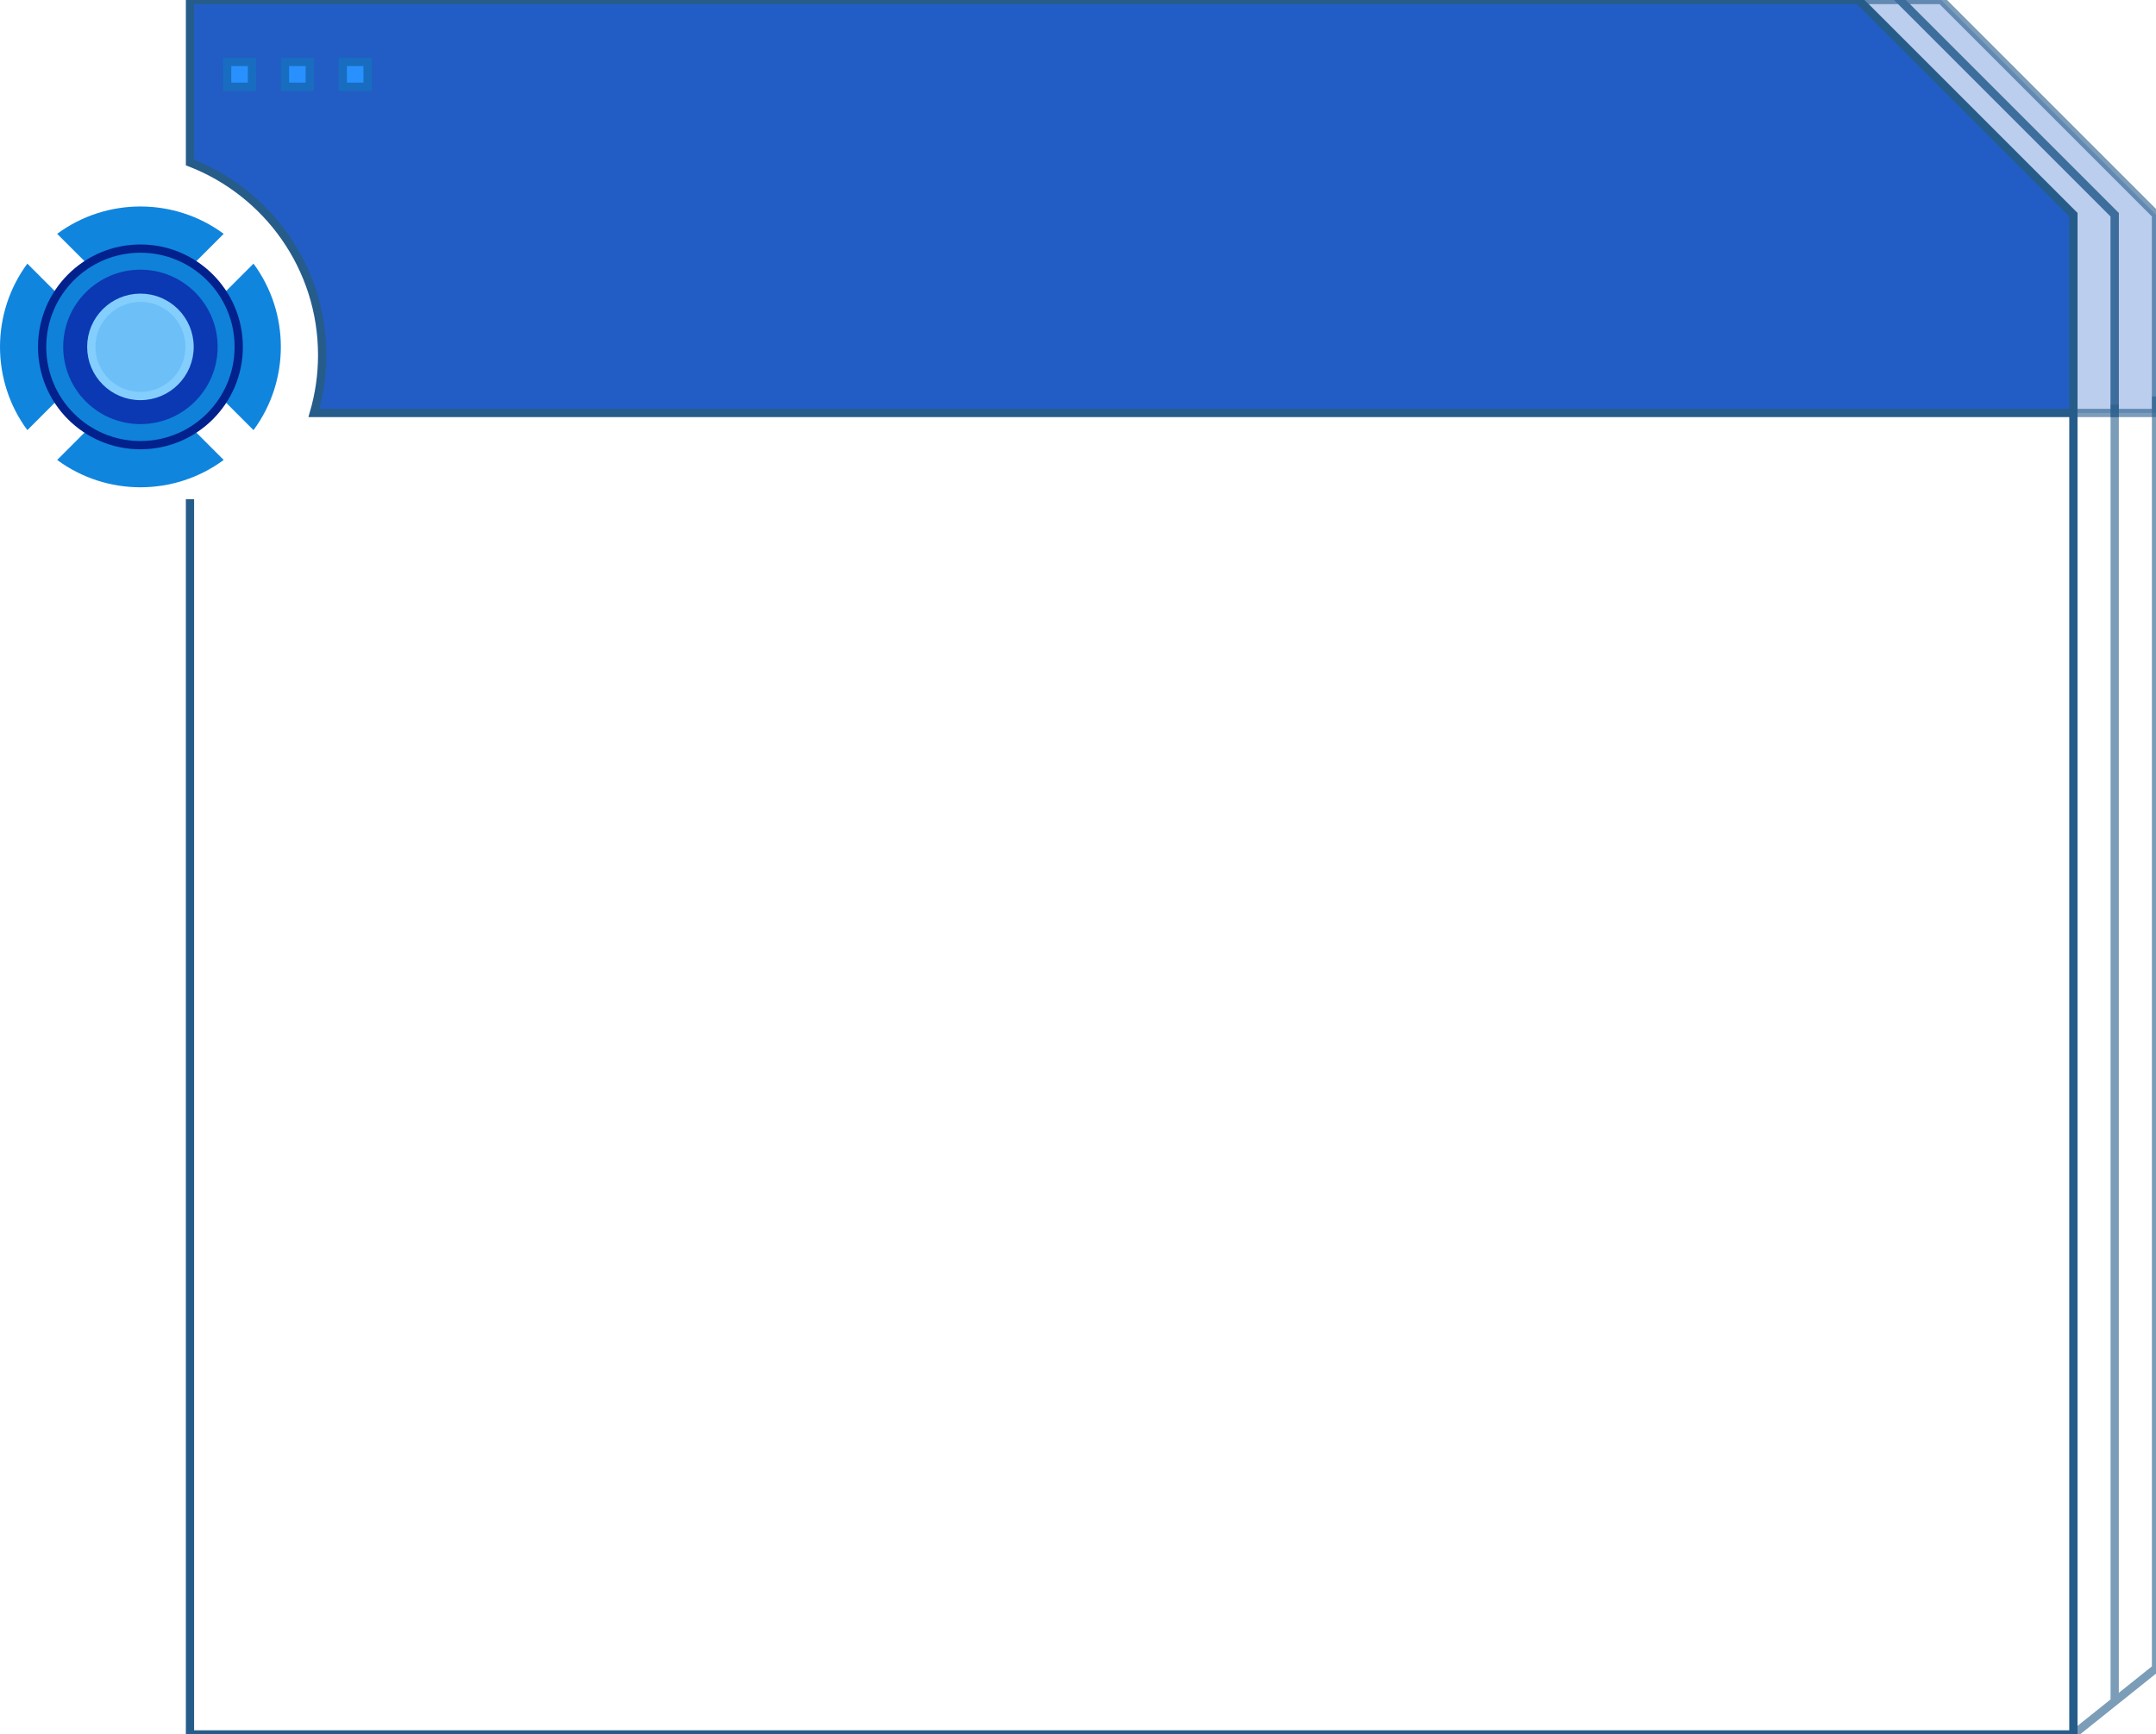 <?xml version="1.0" encoding="UTF-8"?>
<svg width="261px" height="210px" viewBox="0 0 261 210" version="1.1" xmlns="http://www.w3.org/2000/svg" xmlns:xlink="http://www.w3.org/1999/xlink">
    <!-- Generator: Sketch 63 (92445) - https://sketch.com -->
    <title>Group 5 Copy 12</title>
    <desc>Created with Sketch.</desc>
    <g id="Page-1" stroke="none" stroke-width="1" fill="none" fill-rule="evenodd">
        <g id="Artboard">
            <g id="Group-5-Copy-12">
                <g id="1">
                    <g id="齿轮" transform="translate(0, 25)">
                        <path d="M30.69,6.92 L20.611,16.999 L30.69,27.08 C35.103,21.098 35.103,12.902 30.69,6.92" id="Fill-3" fill="#1085DE"></path>
                        <path d="M27.079,3.31 C21.098,-1.103 12.901,-1.103 6.92,3.31 L17,13.389 L27.079,3.31 Z" id="Fill-5" fill="#1085DE"></path>
                        <path d="M3.31,6.92 C-1.103,12.902 -1.103,21.098 3.31,27.08 L13.389,16.999 L3.31,6.92 Z" id="Fill-7" fill="#1085DE"></path>
                        <path d="M6.92,30.69 C12.902,35.103 21.098,35.103 27.08,30.69 L16.999,20.611 L6.92,30.69 Z" id="Fill-9" fill="#1085DE"></path>
                        <path d="M28.9,17 C28.9,23.572 23.572,28.9 17,28.9 C10.428,28.9 5.1,23.572 5.1,17 C5.1,10.428 10.428,5.1 17,5.1 C23.572,5.1 28.9,10.428 28.9,17" id="Fill-11" stroke="#02218D" fill="#1081D9"></path>
                        <path d="M26.35,17 C26.35,22.163 22.163,26.35 17,26.35 C11.836,26.35 7.65,22.163 7.65,17 C7.65,11.836 11.836,7.65 17,7.65 C22.163,7.65 26.35,11.836 26.35,17" id="Fill-13" fill="#0A39B3"></path>
                        <path d="M22.95,17 C22.95,20.286 20.286,22.95 17,22.95 C13.714,22.95 11.05,20.286 11.05,17 C11.05,13.714 13.714,11.05 17,11.05 C20.286,11.05 22.95,13.714 22.95,17" id="Fill-15" stroke="#84CEFD" fill="#6DBFF8"></path>
                    </g>
                    <g id="Group-2" transform="translate(225, 0)" stroke="#265C8A">
                        <polygon id="Stroke-3" stroke-opacity="0.601" fill-opacity="0.303" fill="#215DC4" points="36 26 10 0 5 0 31 26 31 50 36 50"></polygon>
                        <polygon id="Stroke2" stroke-opacity="0.603" fill-opacity="0.303" fill="#215DC4" points="31 26 5 0 -8.52679038e-13 0 26 26 26 50 31 50"></polygon>
                        <g id="Group" transform="translate(26, 48)" opacity="0.602">
                            <polyline id="路径-3" points="5.68434189e-13 162 10 154 10 0"></polyline>
                            <line x1="5" y1="158" x2="5" y2="1" id="路径-2"></line>
                        </g>
                    </g>
                    <polyline id="路径-1" stroke="#265C8A" points="23 60.441 23 210 251 210 251 49"></polyline>
                    <path d="M251,26 L225,0 L23,0 L23,19.676 C32.358,23.29 39,32.366 39,43 C39,45.431 38.646,47.777 38,50 L251,50 L251,26 Z" id="Stroke-1" stroke="#265C8A" fill="#215DC4"></path>
                    <path d="M30.5,7.5 L27.5,7.5 L27.5,10.5 L30.5,10.5 L30.5,7.5 Z M37.5,7.5 L34.5,7.5 L34.5,10.5 L37.5,10.5 L37.5,7.5 Z M44.5,7.5 L41.5,7.5 L41.5,10.5 L44.5,10.5 L44.5,7.5 Z" id="形状结合" stroke="#186DC0" fill="#2891FF"></path>
                </g>
            </g>
        </g>
    </g>
</svg>